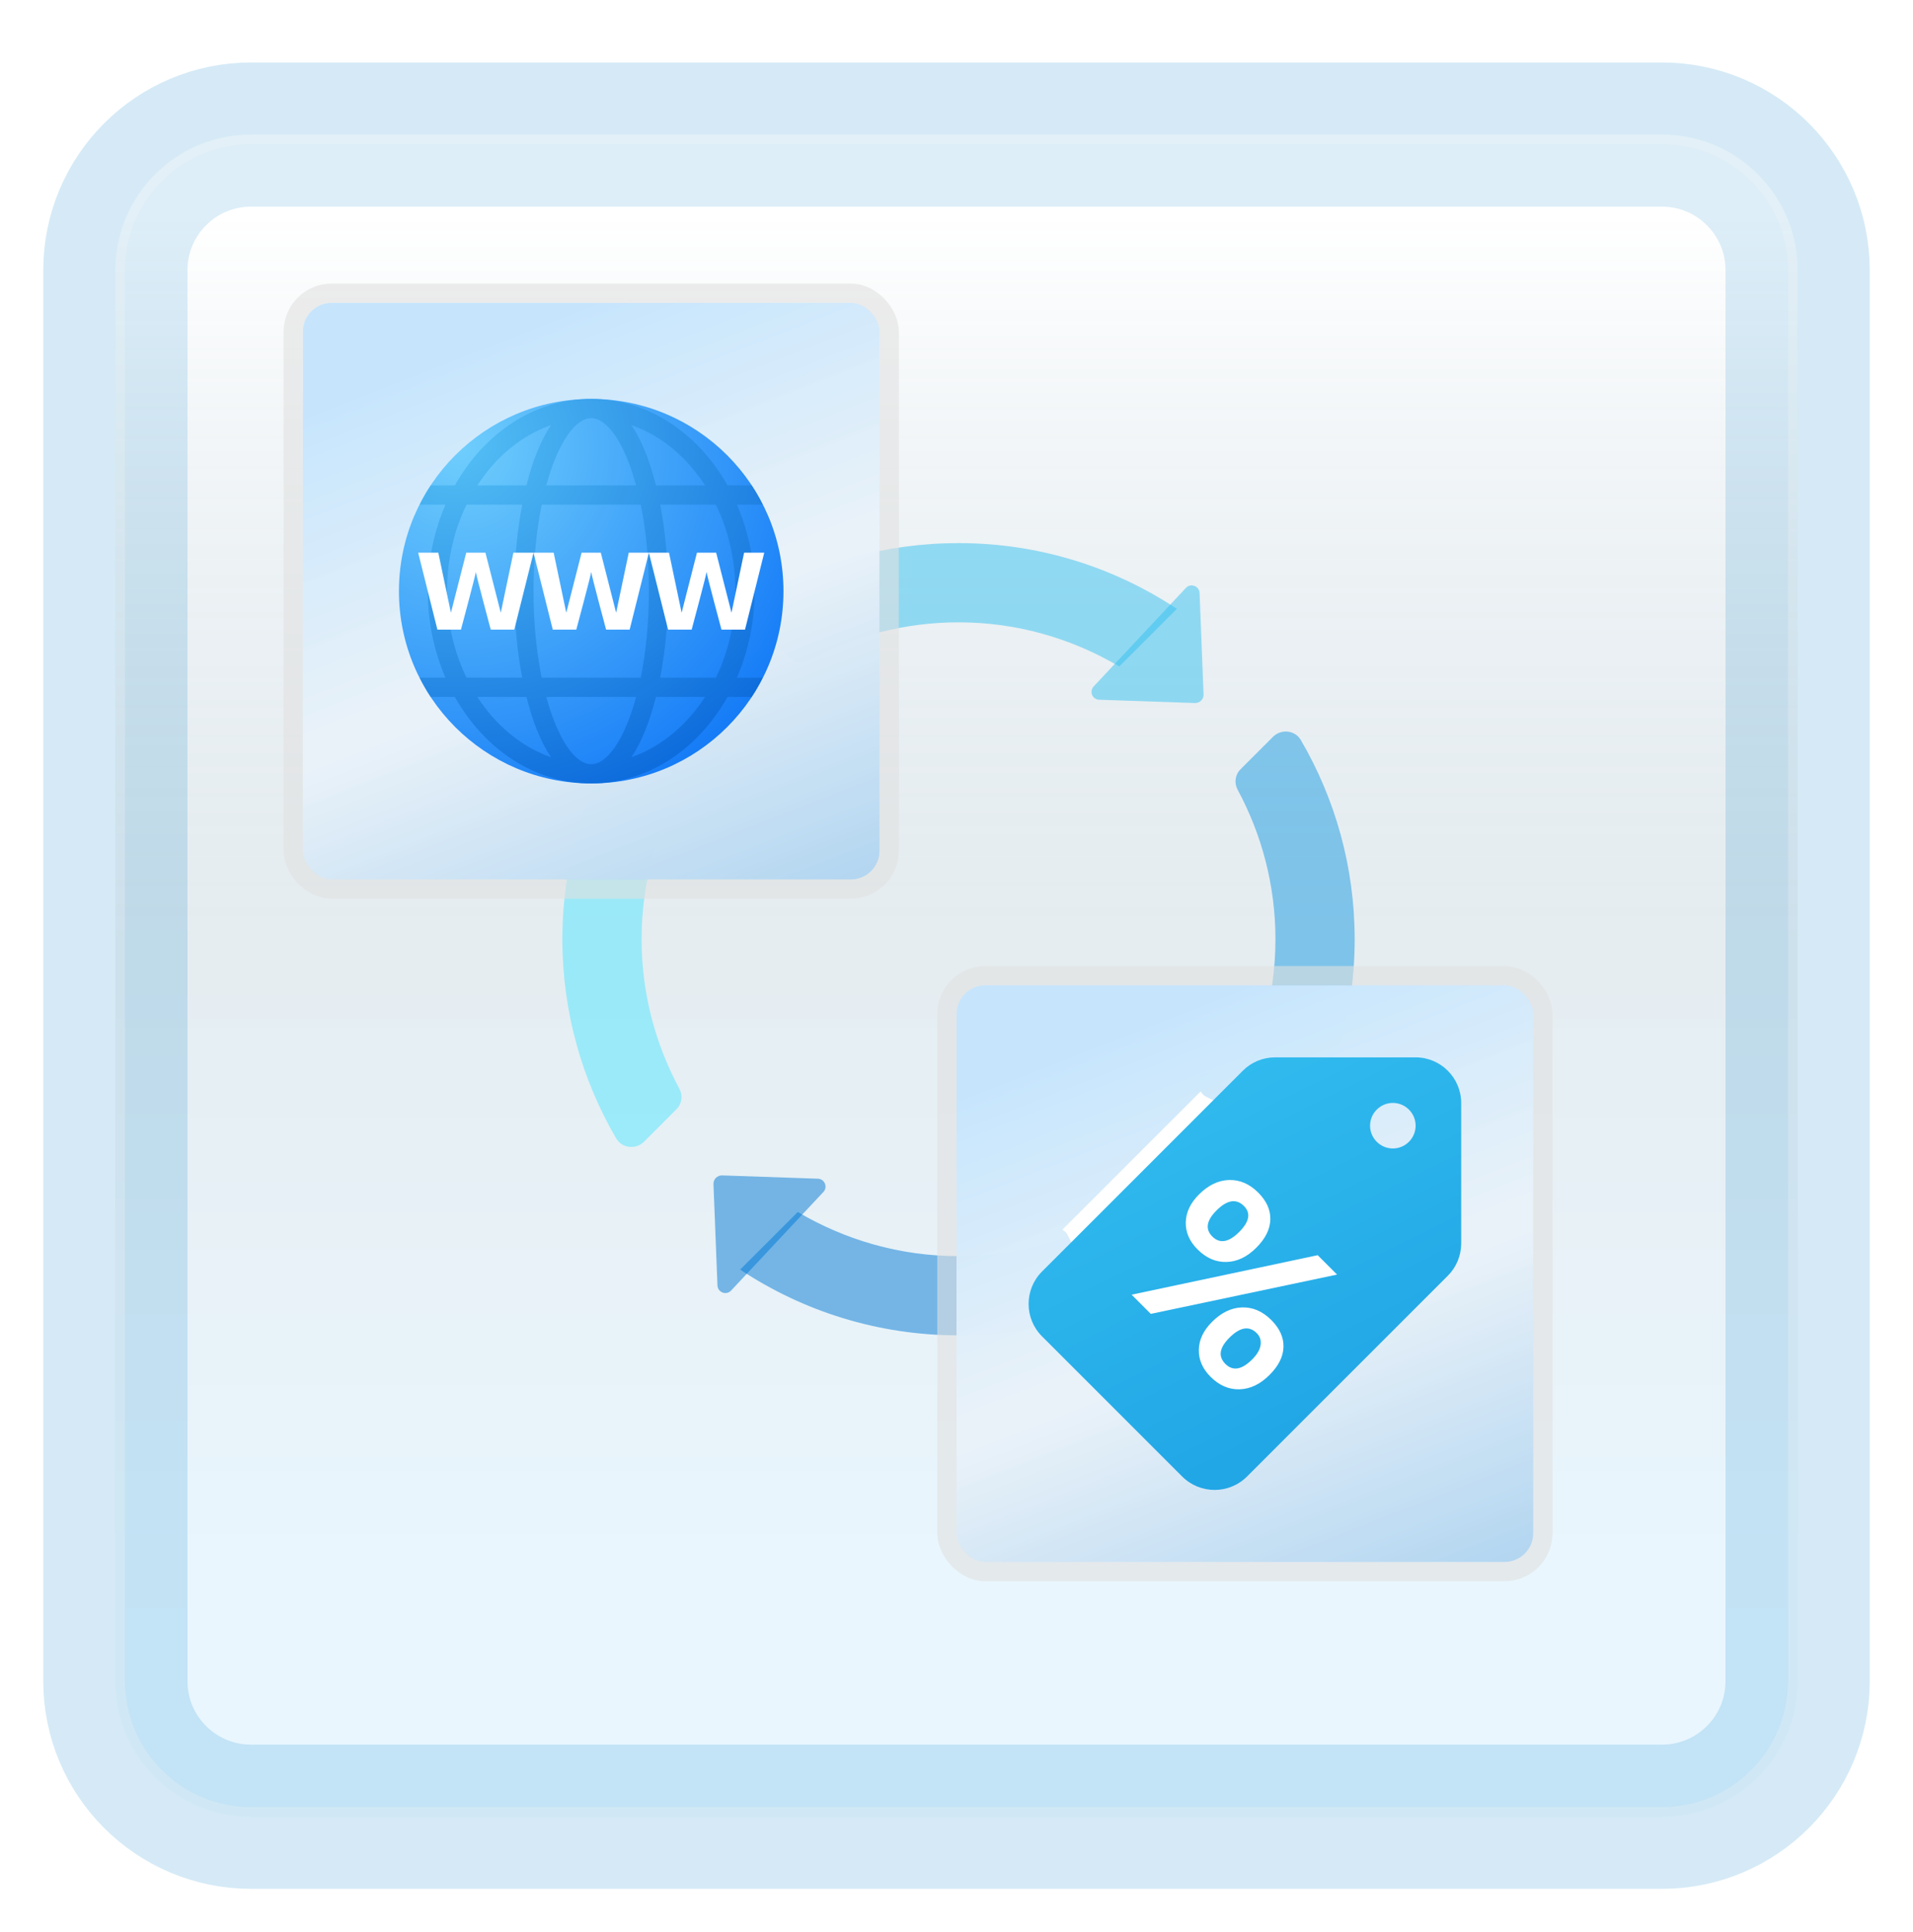 <svg width="199" height="201" viewBox="0 0 199 201" fill="none" xmlns="http://www.w3.org/2000/svg">
<g id="icon=icon">
<g id="Frame" filter="url(#filter0_d_87_3589)">
<path id="Vector" d="M172.887 10H26.113C18.319 10 12 16.319 12 24.113V170.887C12 178.681 18.319 185 26.113 185H172.887C180.681 185 187 178.681 187 170.887V24.113C187 16.319 180.681 10 172.887 10Z" fill="white"/>
<path id="Vector_2" d="M172.887 10H26.113C18.319 10 12 16.319 12 24.113V170.887C12 178.681 18.319 185 26.113 185H172.887C180.681 185 187 178.681 187 170.887V24.113C187 16.319 180.681 10 172.887 10Z" stroke="#D5EAF6" stroke-width="15" stroke-linecap="round"/>
<g id="Vector_3">
<path d="M172.887 10H26.113C18.319 10 12 16.319 12 24.113V170.887C12 178.681 18.319 185 26.113 185H172.887C180.681 185 187 178.681 187 170.887V24.113C187 16.319 180.681 10 172.887 10Z" fill="url(#paint0_linear_87_3589)" fill-opacity="0.2"/>
<path d="M26.113 10.5H172.887C180.405 10.5 186.5 16.595 186.5 24.113V170.887C186.5 178.405 180.405 184.5 172.887 184.5H26.113C18.595 184.5 12.5 178.405 12.5 170.887V24.113C12.5 16.595 18.595 10.5 26.113 10.5Z" stroke="#F7F7F7" stroke-opacity="0.27"/>
</g>
</g>
<g id="combo">
<g id="Vector_4">
<path d="M71.333 80.989L65.341 74.997C61.026 81.51 58.5 89.311 58.5 97.71C58.5 105.268 60.546 112.346 64.103 118.434C64.706 119.469 66.151 119.615 66.998 118.766L70.377 115.387C70.943 114.82 71.048 113.959 70.669 113.254C68.178 108.62 66.742 103.339 66.742 97.71C66.742 91.598 68.434 85.897 71.333 80.989Z" fill="#50E6FF" fill-opacity="0.5"/>
<path d="M132.678 97.71C132.678 103.821 130.986 109.523 128.087 114.431L134.079 120.423C138.394 113.91 140.92 106.106 140.92 97.71C140.92 90.152 138.874 83.074 135.317 76.985C134.714 75.951 133.269 75.807 132.422 76.654L129.043 80.033C128.476 80.6 128.371 81.461 128.75 82.165C131.242 86.799 132.678 92.081 132.678 97.71Z" fill="#199BE2" fill-opacity="0.5"/>
<path d="M82.033 68.377C82.6 68.943 83.461 69.048 84.165 68.669C88.799 66.178 94.081 64.742 99.71 64.742C105.821 64.742 111.523 66.434 116.431 69.333L122.425 63.339C115.91 59.026 108.109 56.5 99.71 56.5C92.189 56.5 85.146 58.526 79.078 62.049C78.005 62.673 77.778 64.122 78.656 64.999L82.033 68.377Z" fill="#35C1F1" fill-opacity="0.5"/>
<path d="M117.387 127.043C116.82 126.476 115.959 126.371 115.254 126.75C110.62 129.242 105.339 130.678 99.71 130.678C93.598 130.678 87.897 128.986 82.989 126.087L76.997 132.079C83.51 136.394 91.313 138.92 99.71 138.92C107.268 138.92 114.346 136.874 120.434 133.317C121.469 132.714 121.615 131.269 120.766 130.422L117.387 127.043Z" fill="#0078D4" fill-opacity="0.5"/>
<path d="M124.3 73.138L114.339 72.796C113.635 72.772 113.284 71.929 113.769 71.414L123.364 61.163C123.863 60.629 124.757 60.963 124.786 61.693L125.2 72.236C125.219 72.741 124.805 73.155 124.3 73.138Z" fill="#35C1F1" fill-opacity="0.5"/>
<path d="M75.12 122.281L85.08 122.623C85.785 122.648 86.135 123.491 85.651 124.006L76.055 134.257C75.557 134.79 74.662 134.457 74.634 133.727L74.219 123.184C74.201 122.679 74.615 122.265 75.12 122.281Z" fill="#0078D4" fill-opacity="0.5"/>
<path d="M124.281 122.3L124.623 112.339C124.648 111.635 125.491 111.284 126.006 111.769L136.257 121.364C136.79 121.863 136.457 122.757 135.727 122.786L125.184 123.2C124.679 123.219 124.265 122.805 124.281 122.3Z" fill="#199BE2" fill-opacity="0.5"/>
<path d="M75.138 73.12L74.796 83.08C74.772 83.785 73.929 84.135 73.414 83.651L63.161 74.055C62.627 73.557 62.961 72.662 63.69 72.634L74.234 72.219C74.741 72.201 75.155 72.615 75.138 73.12Z" fill="#50E6FF" fill-opacity="0.5"/>
</g>
<g id="Frame_2">
<rect x="31.5" y="31.5" width="60" height="60" rx="3" fill="url(#paint1_linear_87_3589)"/>
<rect x="31.5" y="31.5" width="60" height="60" rx="3" fill="white" fill-opacity="0.2"/>
<g id="Group">
<g id="Vector_5">
<path d="M41.5 61.5C41.5 50.455 50.455 41.5 61.5 41.5C72.545 41.5 81.5 50.455 81.5 61.5C81.5 72.545 72.545 81.5 61.5 81.5C50.455 81.5 41.5 72.545 41.5 61.5Z" fill="url(#paint2_radial_87_3589)"/>
<path d="M78.5 61.5C78.5 58.261 77.827 55.209 76.661 52.5H79.343C78.995 51.811 78.618 51.14 78.195 50.5H75.683C72.638 45.084 67.421 41.5 61.5 41.5C55.579 41.5 50.362 45.084 47.317 50.5H44.805C44.382 51.14 44.005 51.811 43.657 52.5H46.339C45.173 55.209 44.5 58.261 44.5 61.5C44.5 64.739 45.173 67.791 46.339 70.5H43.657C44.005 71.189 44.382 71.86 44.805 72.5H47.317C50.362 77.916 55.579 81.5 61.5 81.5C67.421 81.5 72.638 77.916 75.683 72.5H78.195C78.618 71.86 78.995 71.189 79.343 70.5H76.661C77.827 67.791 78.5 64.739 78.5 61.5ZM76.5 61.5C76.5 64.78 75.753 67.849 74.471 70.5H68.678C69.221 67.667 69.5 64.553 69.5 61.5C69.5 58.447 69.221 55.333 68.678 52.5H74.471C75.753 55.151 76.5 58.22 76.5 61.5ZM61.5 79.5C59.81 79.5 58.009 76.863 56.826 72.5H66.175C64.991 76.863 63.19 79.5 61.5 79.5ZM56.348 70.5C55.821 67.913 55.5 64.871 55.5 61.5C55.5 58.129 55.821 55.087 56.348 52.5H66.652C67.179 55.087 67.5 58.129 67.5 61.5C67.5 64.871 67.179 67.913 66.652 70.5H56.348ZM61.5 43.5C63.19 43.5 64.991 46.137 66.174 50.5H56.825C58.009 46.137 59.81 43.5 61.5 43.5ZM73.347 50.5H68.236C67.61 48.001 66.757 45.816 65.684 44.227C68.763 45.303 71.429 47.532 73.347 50.5ZM57.316 44.227C56.243 45.817 55.39 48.001 54.764 50.5H49.653C51.571 47.532 54.237 45.303 57.316 44.227ZM46.5 61.5C46.5 58.22 47.247 55.151 48.529 52.5H54.322C53.779 55.333 53.5 58.447 53.5 61.5C53.5 64.553 53.779 67.667 54.322 70.5H48.529C47.247 67.849 46.5 64.78 46.5 61.5ZM49.653 72.5H54.764C55.39 74.999 56.243 77.184 57.316 78.773C54.237 77.697 51.571 75.468 49.653 72.5ZM65.684 78.773C66.757 77.183 67.61 74.999 68.236 72.5H73.347C71.429 75.468 68.763 77.697 65.684 78.773Z" fill="url(#paint3_radial_87_3589)"/>
<path d="M65.405 57.5L64.093 63.743L62.5 57.5H60.5L58.907 63.743L57.595 57.5H55.5L57.5 65.5H59.951C59.951 65.5 61.464 59.864 61.5 59.5C61.536 59.864 63.049 65.5 63.049 65.5H65.5L67.5 57.5H65.405Z" fill="white"/>
<path d="M53.405 57.5L52.093 63.743L50.5 57.5H48.5L46.907 63.743L45.595 57.5H43.5L45.5 65.5H47.951C47.951 65.5 49.464 59.864 49.5 59.5C49.536 59.864 51.049 65.5 51.049 65.5H53.5L55.5 57.5H53.405Z" fill="white"/>
<path d="M77.405 57.5L76.093 63.743L74.5 57.5H72.5L70.907 63.743L69.595 57.5H67.5L69.5 65.5H71.951C71.951 65.5 73.464 59.864 73.5 59.5C73.536 59.864 75.049 65.5 75.049 65.5H77.5L79.5 57.5H77.405Z" fill="white"/>
</g>
</g>
<rect x="30.5" y="30.5" width="62" height="62" rx="4" stroke="#E2E2E2" stroke-opacity="0.59" stroke-width="2"/>
</g>
<g id="Frame_3">
<rect x="99.5" y="102.5" width="60" height="60" rx="3" fill="url(#paint4_linear_87_3589)"/>
<rect x="99.5" y="102.5" width="60" height="60" rx="3" fill="white" fill-opacity="0.2"/>
<g id="sale-coupon">
<path id="Vector_6" d="M111.126 128.57L111.61 129.561L112.582 129.044C113.006 128.817 113.492 128.815 113.921 128.981L125.958 116.944C125.793 116.516 125.795 116.032 126.022 115.608L126.541 114.635L125.549 114.152C125.268 114.015 125.056 113.797 124.898 113.546L110.523 127.922C110.773 128.078 110.99 128.29 111.126 128.57Z" fill="white"/>
<path id="Vector_7" d="M111.126 128.57L111.61 129.561L112.582 129.043C112.66 129.002 112.746 128.988 112.828 128.961L125.94 115.848C125.967 115.768 125.98 115.685 126.022 115.608L126.541 114.635L125.549 114.152C125.517 114.136 125.496 114.11 125.466 114.092L111.069 128.489C111.086 128.519 111.112 128.539 111.126 128.57Z" fill="white"/>
<path id="Vector_8" d="M129.285 111.389L108.399 132.275C106.534 134.14 106.534 137.163 108.399 139.028L122.972 153.601C124.837 155.466 127.861 155.466 129.725 153.601L150.612 132.715C151.5 131.827 152 130.621 152 129.365V114.739C152 112.133 149.867 110 147.261 110H132.637C131.379 110 130.174 110.499 129.285 111.389ZM144.891 119.479C143.588 119.479 142.521 118.412 142.521 117.109C142.521 115.806 143.588 114.739 144.891 114.739C146.195 114.739 147.261 115.806 147.261 117.109C147.261 118.412 146.195 119.479 144.891 119.479Z" fill="url(#paint5_linear_87_3589)"/>
<path id="Vector_9" d="M139.087 132.596L119.713 136.686L117.716 134.689L137.074 130.581L139.087 132.596ZM124.573 129.977C123.739 129.143 123.33 128.206 123.35 127.167C123.37 126.128 123.826 125.161 124.72 124.267C125.696 123.291 126.742 122.788 127.857 122.758C128.972 122.728 129.983 123.166 130.889 124.071C131.756 124.938 132.174 125.874 132.146 126.88C132.117 127.887 131.632 128.859 130.692 129.798C129.728 130.763 128.691 131.259 127.584 131.286C126.475 131.314 125.472 130.878 124.573 129.977ZM125.93 143.232C125.096 142.397 124.686 141.461 124.708 140.422C124.727 139.383 125.184 138.417 126.077 137.521C127.054 136.546 128.1 136.042 129.215 136.013C130.33 135.983 131.341 136.42 132.247 137.326C133.119 138.199 133.543 139.133 133.514 140.131C133.487 141.13 133.005 142.098 132.065 143.035C131.101 144.001 130.062 144.499 128.948 144.532C127.834 144.566 126.831 144.131 125.93 143.232ZM129.4 125.462C128.603 124.666 127.651 124.821 126.544 125.929C125.497 126.976 125.352 127.879 126.111 128.637C126.885 129.411 127.818 129.253 128.908 128.163C129.972 127.098 130.137 126.198 129.4 125.462ZM130.734 138.691C129.942 137.9 128.993 138.06 127.887 139.165C126.839 140.213 126.701 141.12 127.468 141.889C128.243 142.664 129.176 142.507 130.266 141.415C130.774 140.908 131.062 140.41 131.133 139.926C131.204 139.441 131.071 139.029 130.734 138.691Z" fill="white"/>
</g>
<rect x="98.5" y="101.5" width="62" height="62" rx="4" stroke="#E2E2E2" stroke-opacity="0.59" stroke-width="2"/>
</g>
</g>
</g>
<defs>
<filter id="filter0_d_87_3589" x="0.5" y="2.5" width="198" height="198" filterUnits="userSpaceOnUse" color-interpolation-filters="sRGB">
<feFlood flood-opacity="0" result="BackgroundImageFix"/>
<feColorMatrix in="SourceAlpha" type="matrix" values="0 0 0 0 0 0 0 0 0 0 0 0 0 0 0 0 0 0 127 0" result="hardAlpha"/>
<feOffset dy="4"/>
<feGaussianBlur stdDeviation="2"/>
<feComposite in2="hardAlpha" operator="out"/>
<feColorMatrix type="matrix" values="0 0 0 0 0 0 0 0 0 0 0 0 0 0 0 0 0 0 0.25 0"/>
<feBlend mode="normal" in2="BackgroundImageFix" result="effect1_dropShadow_87_3589"/>
<feBlend mode="normal" in="SourceGraphic" in2="effect1_dropShadow_87_3589" result="shape"/>
</filter>
<linearGradient id="paint0_linear_87_3589" x1="99.5" y1="18.468" x2="99.5" y2="176.532" gradientUnits="userSpaceOnUse">
<stop stop-color="white"/>
<stop offset="0.472" stop-color="#0D5176" stop-opacity="0.528"/>
<stop offset="0.941" stop-color="#12A6F7" stop-opacity="0.465"/>
</linearGradient>
<linearGradient id="paint1_linear_87_3589" x1="61.5" y1="31.5" x2="88.3" y2="99.9" gradientUnits="userSpaceOnUse">
<stop stop-color="#B8DFFC"/>
<stop offset="0.453" stop-color="#E5EFF7" stop-opacity="0.98"/>
<stop offset="1" stop-color="#8FC3EB"/>
</linearGradient>
<radialGradient id="paint2_radial_87_3589" cx="0" cy="0" r="1" gradientUnits="userSpaceOnUse" gradientTransform="translate(47.832 46.681) scale(40.041)">
<stop stop-color="#6FCEFC"/>
<stop offset="1" stop-color="#167CF7"/>
</radialGradient>
<radialGradient id="paint3_radial_87_3589" cx="0" cy="0" r="1" gradientUnits="userSpaceOnUse" gradientTransform="translate(47.225 45.98) scale(45.009 40.155)">
<stop offset="0.001" stop-color="#54C0F5"/>
<stop offset="0.998" stop-color="#0B69DB"/>
</radialGradient>
<linearGradient id="paint4_linear_87_3589" x1="129.5" y1="102.5" x2="156.3" y2="170.9" gradientUnits="userSpaceOnUse">
<stop stop-color="#B8DFFC"/>
<stop offset="0.453" stop-color="#E5EFF7" stop-opacity="0.98"/>
<stop offset="1" stop-color="#8FC3EB"/>
</linearGradient>
<linearGradient id="paint5_linear_87_3589" x1="121.339" y1="108.746" x2="143.987" y2="154.421" gradientUnits="userSpaceOnUse">
<stop stop-color="#32BDEF"/>
<stop offset="1" stop-color="#1EA2E4"/>
</linearGradient>
</defs>
</svg>
